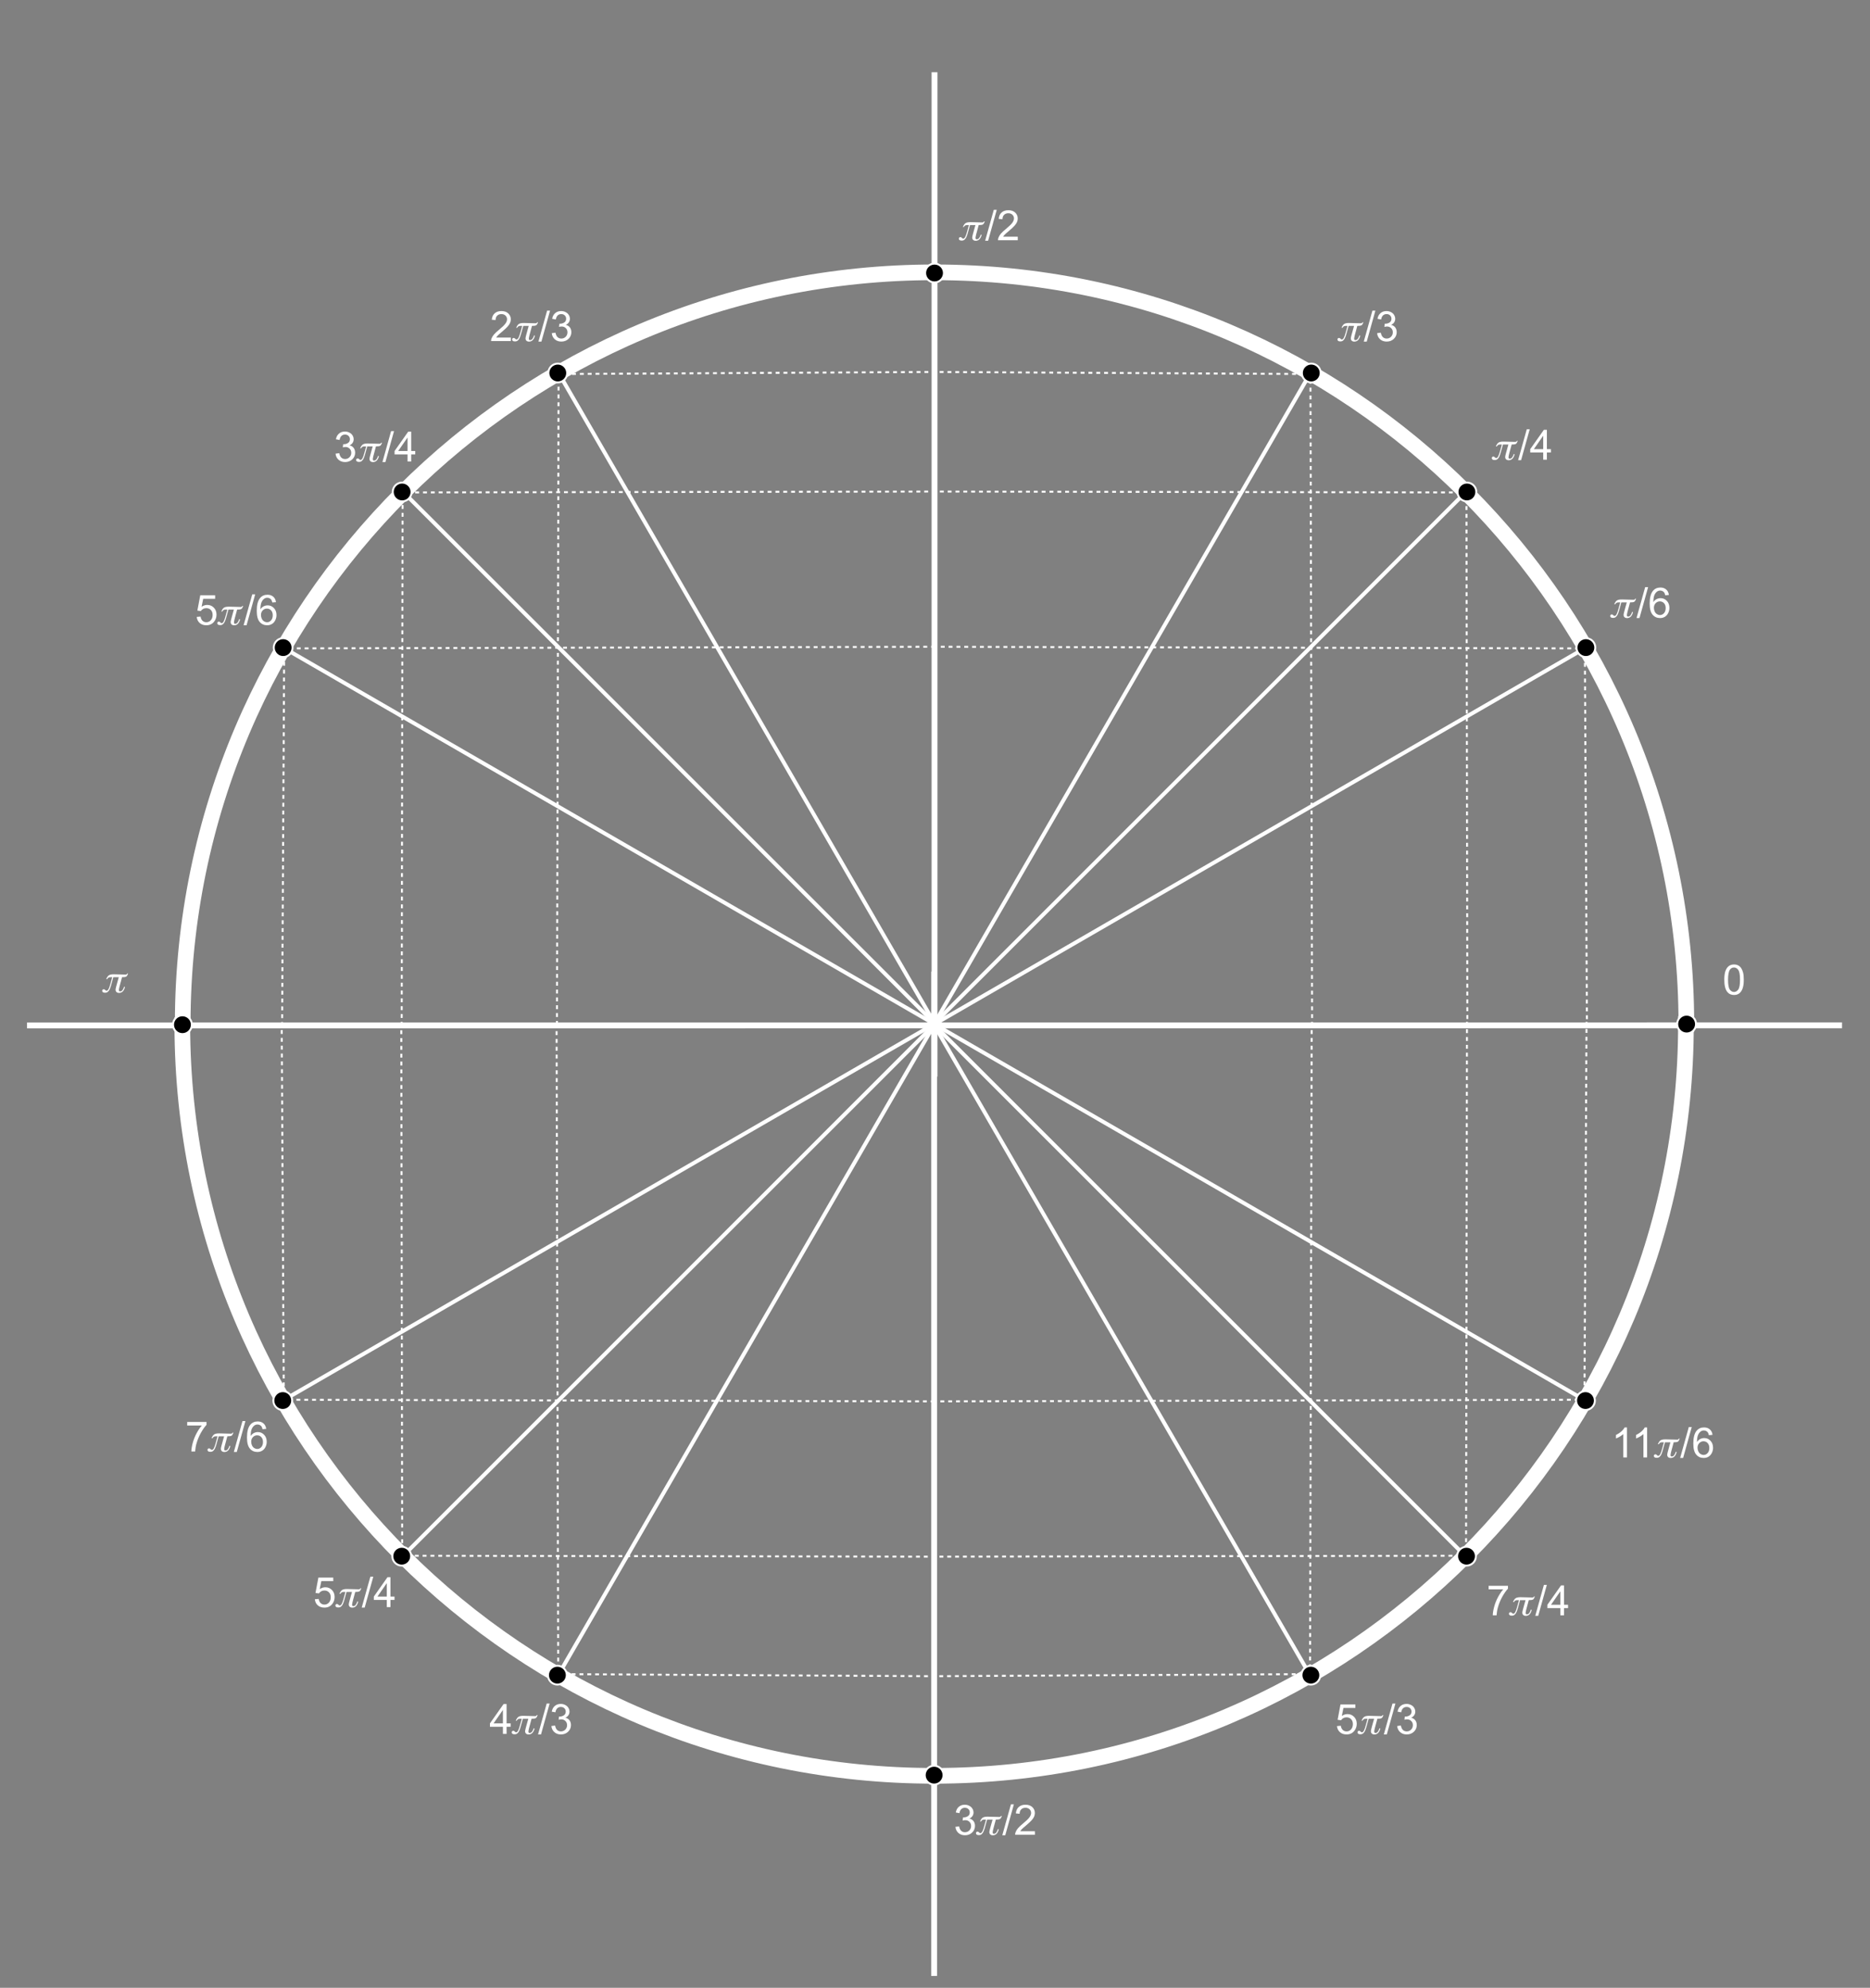 <svg version="1.1" viewBox="0.0 0.0 955.129 1015.386" fill="none" stroke="none" stroke-linecap="square" stroke-miterlimit="10" xmlns:xlink="http://www.w3.org/1999/xlink" xmlns="http://www.w3.org/2000/svg"><rect x="0.0" y="0.0" width="955.129" height="1015.386" fill="#808080" stroke="none"/><clipPath id="p.0"><path d="m0 0l955.129 0l0 1015.386l-955.129 0l0 -1015.386z" clip-rule="nonzero"/></clipPath><g clip-path="url(#p.0)"><path fill="#000000" fill-opacity="0.0" d="m0 0l955.129 0l0 1015.386l-955.129 0z" fill-rule="evenodd"/><path fill="#000000" fill-opacity="0.0" d="m477.117 523.113l332.158 192.0" fill-rule="evenodd"/><path stroke="#ffffff" stroke-width="2.0" stroke-linejoin="round" stroke-linecap="butt" d="m477.117 523.113l332.158 192.0" fill-rule="evenodd"/><path fill="#000000" fill-opacity="0.0" d="m93.117 523.627l0 0c0.284 211.977 172.28 383.628 384.257 383.486c211.977 -0.142 383.743 -172.023 383.743 -384l-384 0z" fill-rule="evenodd"/><path fill="#000000" fill-opacity="0.0" d="m93.117 523.627l0 0c0.284 211.977 172.28 383.628 384.257 383.486c211.977 -0.142 383.743 -172.023 383.743 -384" fill-rule="evenodd"/><path stroke="#ffffff" stroke-width="8.0" stroke-linejoin="round" stroke-linecap="butt" d="m93.117 523.627l0 0c0.284 211.977 172.28 383.628 384.257 383.486c211.977 -0.142 383.743 -172.023 383.743 -384" fill-rule="evenodd"/><path fill="#000000" fill-opacity="0.0" d="m93.322 522.599l0 0c0.284 -211.977 172.28 -383.628 384.257 -383.486c211.977 0.142 383.743 172.023 383.743 384l-384.0 0z" fill-rule="evenodd"/><path fill="#000000" fill-opacity="0.0" d="m93.322 522.599l0 0c0.284 -211.977 172.28 -383.628 384.257 -383.486c211.977 0.142 383.743 172.023 383.743 384" fill-rule="evenodd"/><path stroke="#ffffff" stroke-width="8.0" stroke-linejoin="round" stroke-linecap="butt" d="m93.322 522.599l0 0c0.284 -211.977 172.28 -383.628 384.257 -383.486c211.977 0.142 383.743 172.023 383.743 384" fill-rule="evenodd"/><path fill="#000000" fill-opacity="0.0" d="m477.322 38.399l0 510.016" fill-rule="evenodd"/><path stroke="#ffffff" stroke-width="3.0" stroke-linejoin="round" stroke-linecap="butt" d="m477.322 38.399l0 510.016" fill-rule="evenodd"/><path fill="#000000" fill-opacity="0.0" d="m939.337 523.745l-924.032 0.063" fill-rule="evenodd"/><path stroke="#ffffff" stroke-width="3.0" stroke-linejoin="round" stroke-linecap="butt" d="m939.337 523.745l-924.032 0.063" fill-rule="evenodd"/><path fill="#000000" fill-opacity="0.0" d="m477.322 523.113l332.157 -192.0" fill-rule="evenodd"/><path stroke="#ffffff" stroke-width="2.0" stroke-linejoin="round" stroke-linecap="butt" d="m477.322 523.113l332.157 -192.0" fill-rule="evenodd"/><path fill="#000000" fill-opacity="0.0" d="m145.164 331.113l332.157 192.0" fill-rule="evenodd"/><path stroke="#ffffff" stroke-width="2.0" stroke-linejoin="round" stroke-linecap="butt" d="m145.164 331.113l332.157 192.0" fill-rule="evenodd"/><path fill="#000000" fill-opacity="0.0" d="m285.322 190.535l192.0 332.158" fill-rule="evenodd"/><path stroke="#ffffff" stroke-width="2.0" stroke-linejoin="round" stroke-linecap="butt" d="m285.322 190.535l192.0 332.158" fill-rule="evenodd"/><path fill="#000000" fill-opacity="0.0" d="m477.322 522.693l192.0 -332.158" fill-rule="evenodd"/><path stroke="#ffffff" stroke-width="2.0" stroke-linejoin="round" stroke-linecap="butt" d="m477.322 522.693l192.0 -332.158" fill-rule="evenodd"/><path fill="#000000" fill-opacity="0.0" d="m477.322 522.693l271.685 -271.685" fill-rule="evenodd"/><path stroke="#ffffff" stroke-width="2.0" stroke-linejoin="round" stroke-linecap="butt" d="m477.322 522.693l271.685 -271.685" fill-rule="evenodd"/><path fill="#000000" fill-opacity="0.0" d="m477.322 522.693l-271.685 -271.685" fill-rule="evenodd"/><path stroke="#ffffff" stroke-width="2.0" stroke-linejoin="round" stroke-linecap="butt" d="m477.322 522.693l-271.685 -271.685" fill-rule="evenodd"/><path fill="#000000" fill-opacity="0.0" d="m669.322 190.535l0.85 333.228" fill-rule="evenodd"/><path stroke="#ffffff" stroke-width="1.0" stroke-linejoin="round" stroke-linecap="butt" stroke-dasharray="1.0,3.0" d="m669.322 190.535l0.85 333.228" fill-rule="evenodd"/><path fill="#000000" fill-opacity="0.0" d="m749.007 251.008l0.472 272.756" fill-rule="evenodd"/><path stroke="#ffffff" stroke-width="1.0" stroke-linejoin="round" stroke-linecap="butt" stroke-dasharray="1.0,3.0" d="m749.007 251.008l0.472 272.756" fill-rule="evenodd"/><path fill="#000000" fill-opacity="0.0" d="m809.479 331.113l1.071 192.63" fill-rule="evenodd"/><path stroke="#ffffff" stroke-width="1.0" stroke-linejoin="round" stroke-linecap="butt" stroke-dasharray="1.0,3.0" d="m809.479 331.113l1.071 192.63" fill-rule="evenodd"/><path fill="#000000" fill-opacity="0.0" d="m285.322 190.0l-0.85 333.228" fill-rule="evenodd"/><path stroke="#ffffff" stroke-width="1.0" stroke-linejoin="round" stroke-linecap="butt" stroke-dasharray="1.0,3.0" d="m285.322 190.0l-0.85 333.228" fill-rule="evenodd"/><path fill="#000000" fill-opacity="0.0" d="m205.636 250.472l-0.472 272.756" fill-rule="evenodd"/><path stroke="#ffffff" stroke-width="1.0" stroke-linejoin="round" stroke-linecap="butt" stroke-dasharray="1.0,3.0" d="m205.636 250.472l-0.472 272.756" fill-rule="evenodd"/><path fill="#000000" fill-opacity="0.0" d="m145.164 330.577l-1.071 192.63" fill-rule="evenodd"/><path stroke="#ffffff" stroke-width="1.0" stroke-linejoin="round" stroke-linecap="butt" stroke-dasharray="1.0,3.0" d="m145.164 330.577l-1.071 192.63" fill-rule="evenodd"/><path fill="#000000" fill-opacity="0.0" d="m810.014 331.228l-333.228 -0.85" fill-rule="evenodd"/><path stroke="#ffffff" stroke-width="1.0" stroke-linejoin="round" stroke-linecap="butt" stroke-dasharray="1.0,3.0" d="m810.014 331.228l-333.228 -0.85" fill-rule="evenodd"/><path fill="#000000" fill-opacity="0.0" d="m749.542 251.543l-272.756 -0.472" fill-rule="evenodd"/><path stroke="#ffffff" stroke-width="1.0" stroke-linejoin="round" stroke-linecap="butt" stroke-dasharray="1.0,3.0" d="m749.542 251.543l-272.756 -0.472" fill-rule="evenodd"/><path fill="#000000" fill-opacity="0.0" d="m669.437 191.071l-192.63 -1.071" fill-rule="evenodd"/><path stroke="#ffffff" stroke-width="1.0" stroke-linejoin="round" stroke-linecap="butt" stroke-dasharray="1.0,3.0" d="m669.437 191.071l-192.63 -1.071" fill-rule="evenodd"/><path fill="#000000" fill-opacity="0.0" d="m144.093 331.228l333.228 -0.85" fill-rule="evenodd"/><path stroke="#ffffff" stroke-width="1.0" stroke-linejoin="round" stroke-linecap="butt" stroke-dasharray="1.0,3.0" d="m144.093 331.228l333.228 -0.85" fill-rule="evenodd"/><path fill="#000000" fill-opacity="0.0" d="m204.566 251.543l272.756 -0.472" fill-rule="evenodd"/><path stroke="#ffffff" stroke-width="1.0" stroke-linejoin="round" stroke-linecap="butt" stroke-dasharray="1.0,3.0" d="m204.566 251.543l272.756 -0.472" fill-rule="evenodd"/><path fill="#000000" fill-opacity="0.0" d="m284.671 191.071l192.63 -1.071" fill-rule="evenodd"/><path stroke="#ffffff" stroke-width="1.0" stroke-linejoin="round" stroke-linecap="butt" stroke-dasharray="1.0,3.0" d="m284.671 191.071l192.63 -1.071" fill-rule="evenodd"/><path fill="#000000" d="m805.211 330.803l0 0c0 -2.653 2.15 -4.803 4.803 -4.803l0 0c1.274 0 2.496 0.506 3.396 1.407c0.901 0.901 1.407 2.122 1.407 3.396l0 0c0 2.653 -2.15 4.803 -4.803 4.803l0 0c-2.653 0 -4.803 -2.15 -4.803 -4.803z" fill-rule="evenodd"/><path stroke="#ffffff" stroke-width="1.0" stroke-linejoin="round" stroke-linecap="butt" d="m805.211 330.803l0 0c0 -2.653 2.15 -4.803 4.803 -4.803l0 0c1.274 0 2.496 0.506 3.396 1.407c0.901 0.901 1.407 2.122 1.407 3.396l0 0c0 2.653 -2.15 4.803 -4.803 4.803l0 0c-2.653 0 -4.803 -2.15 -4.803 -4.803z" fill-rule="evenodd"/><path fill="#000000" d="m744.44 251.307l0 0c0 -2.653 2.15 -4.803 4.803 -4.803l0 0c1.274 0 2.496 0.506 3.396 1.407c0.901 0.901 1.407 2.122 1.407 3.396l0 0c0 2.653 -2.15 4.803 -4.803 4.803l0 0c-2.653 0 -4.803 -2.15 -4.803 -4.803z" fill-rule="evenodd"/><path stroke="#ffffff" stroke-width="1.0" stroke-linejoin="round" stroke-linecap="butt" d="m744.44 251.307l0 0c0 -2.653 2.15 -4.803 4.803 -4.803l0 0c1.274 0 2.496 0.506 3.396 1.407c0.901 0.901 1.407 2.122 1.407 3.396l0 0c0 2.653 -2.15 4.803 -4.803 4.803l0 0c-2.653 0 -4.803 -2.15 -4.803 -4.803z" fill-rule="evenodd"/><path fill="#000000" d="m664.944 190.535l0 0c0 -2.653 2.15 -4.803 4.803 -4.803l0 0c1.274 0 2.496 0.506 3.396 1.407c0.901 0.901 1.407 2.122 1.407 3.396l0 0c0 2.653 -2.15 4.803 -4.803 4.803l0 0c-2.653 0 -4.803 -2.15 -4.803 -4.803z" fill-rule="evenodd"/><path stroke="#ffffff" stroke-width="1.0" stroke-linejoin="round" stroke-linecap="butt" d="m664.944 190.535l0 0c0 -2.653 2.15 -4.803 4.803 -4.803l0 0c1.274 0 2.496 0.506 3.396 1.407c0.901 0.901 1.407 2.122 1.407 3.396l0 0c0 2.653 -2.15 4.803 -4.803 4.803l0 0c-2.653 0 -4.803 -2.15 -4.803 -4.803z" fill-rule="evenodd"/><path fill="#000000" d="m472.518 139.459l0 0c0 -2.653 2.15 -4.803 4.803 -4.803l0 0c1.274 0 2.496 0.506 3.396 1.407c0.901 0.901 1.407 2.122 1.407 3.396l0 0c0 2.653 -2.15 4.803 -4.803 4.803l0 0c-2.653 0 -4.803 -2.15 -4.803 -4.803z" fill-rule="evenodd"/><path stroke="#ffffff" stroke-width="1.0" stroke-linejoin="round" stroke-linecap="butt" d="m472.518 139.459l0 0c0 -2.653 2.15 -4.803 4.803 -4.803l0 0c1.274 0 2.496 0.506 3.396 1.407c0.901 0.901 1.407 2.122 1.407 3.396l0 0c0 2.653 -2.15 4.803 -4.803 4.803l0 0c-2.653 0 -4.803 -2.15 -4.803 -4.803z" fill-rule="evenodd"/><path fill="#000000" d="m280.093 190.535l0 0c0 -2.653 2.15 -4.803 4.803 -4.803l0 0c1.274 0 2.496 0.506 3.396 1.407c0.901 0.901 1.407 2.122 1.407 3.396l0 0c0 2.653 -2.15 4.803 -4.803 4.803l0 0c-2.653 0 -4.803 -2.15 -4.803 -4.803z" fill-rule="evenodd"/><path stroke="#ffffff" stroke-width="1.0" stroke-linejoin="round" stroke-linecap="butt" d="m280.093 190.535l0 0c0 -2.653 2.15 -4.803 4.803 -4.803l0 0c1.274 0 2.496 0.506 3.396 1.407c0.901 0.901 1.407 2.122 1.407 3.396l0 0c0 2.653 -2.15 4.803 -4.803 4.803l0 0c-2.653 0 -4.803 -2.15 -4.803 -4.803z" fill-rule="evenodd"/><path fill="#000000" d="m200.597 251.307l0 0c0 -2.653 2.15 -4.803 4.803 -4.803l0 0c1.274 0 2.496 0.506 3.396 1.407c0.901 0.901 1.407 2.122 1.407 3.396l0 0c0 2.653 -2.15 4.803 -4.803 4.803l0 0c-2.653 0 -4.803 -2.15 -4.803 -4.803z" fill-rule="evenodd"/><path stroke="#ffffff" stroke-width="1.0" stroke-linejoin="round" stroke-linecap="butt" d="m200.597 251.307l0 0c0 -2.653 2.15 -4.803 4.803 -4.803l0 0c1.274 0 2.496 0.506 3.396 1.407c0.901 0.901 1.407 2.122 1.407 3.396l0 0c0 2.653 -2.15 4.803 -4.803 4.803l0 0c-2.653 0 -4.803 -2.15 -4.803 -4.803z" fill-rule="evenodd"/><path fill="#000000" d="m139.825 330.803l0 0c0 -2.653 2.15 -4.803 4.803 -4.803l0 0c1.274 0 2.496 0.506 3.396 1.407c0.901 0.901 1.407 2.122 1.407 3.396l0 0c0 2.653 -2.15 4.803 -4.803 4.803l0 0c-2.653 0 -4.803 -2.15 -4.803 -4.803z" fill-rule="evenodd"/><path stroke="#ffffff" stroke-width="1.0" stroke-linejoin="round" stroke-linecap="butt" d="m139.825 330.803l0 0c0 -2.653 2.15 -4.803 4.803 -4.803l0 0c1.274 0 2.496 0.506 3.396 1.407c0.901 0.901 1.407 2.122 1.407 3.396l0 0c0 2.653 -2.15 4.803 -4.803 4.803l0 0c-2.653 0 -4.803 -2.15 -4.803 -4.803z" fill-rule="evenodd"/><path fill="#000000" d="m856.658 523.113l0 0c0 -2.653 2.15 -4.803 4.803 -4.803l0 0c1.274 0 2.496 0.506 3.396 1.407c0.901 0.901 1.407 2.122 1.407 3.396l0 0c0 2.653 -2.15 4.803 -4.803 4.803l0 0c-2.653 0 -4.803 -2.15 -4.803 -4.803z" fill-rule="evenodd"/><path stroke="#ffffff" stroke-width="1.0" stroke-linejoin="round" stroke-linecap="butt" d="m856.658 523.113l0 0c0 -2.653 2.15 -4.803 4.803 -4.803l0 0c1.274 0 2.496 0.506 3.396 1.407c0.901 0.901 1.407 2.122 1.407 3.396l0 0c0 2.653 -2.15 4.803 -4.803 4.803l0 0c-2.653 0 -4.803 -2.15 -4.803 -4.803z" fill-rule="evenodd"/><path fill="#000000" d="m88.379 523.428l0 0c0 -2.653 2.15 -4.803 4.803 -4.803l0 0c1.274 0 2.496 0.506 3.396 1.407c0.901 0.901 1.407 2.122 1.407 3.396l0 0c0 2.653 -2.15 4.803 -4.803 4.803l0 0c-2.653 0 -4.803 -2.15 -4.803 -4.803z" fill-rule="evenodd"/><path stroke="#ffffff" stroke-width="1.0" stroke-linejoin="round" stroke-linecap="butt" d="m88.379 523.428l0 0c0 -2.653 2.15 -4.803 4.803 -4.803l0 0c1.274 0 2.496 0.506 3.396 1.407c0.901 0.901 1.407 2.122 1.407 3.396l0 0c0 2.653 -2.15 4.803 -4.803 4.803l0 0c-2.653 0 -4.803 -2.15 -4.803 -4.803z" fill-rule="evenodd"/><path fill="#000000" fill-opacity="0.0" d="m477.117 1007.827l0 -510.016" fill-rule="evenodd"/><path stroke="#ffffff" stroke-width="3.0" stroke-linejoin="round" stroke-linecap="butt" d="m477.117 1007.827l0 -510.016" fill-rule="evenodd"/><path fill="#000000" fill-opacity="0.0" d="m144.959 715.113l332.157 -192.0" fill-rule="evenodd"/><path stroke="#ffffff" stroke-width="2.0" stroke-linejoin="round" stroke-linecap="butt" d="m144.959 715.113l332.157 -192.0" fill-rule="evenodd"/><path fill="#000000" fill-opacity="0.0" d="m285.117 855.69l192.0 -332.157" fill-rule="evenodd"/><path stroke="#ffffff" stroke-width="2.0" stroke-linejoin="round" stroke-linecap="butt" d="m285.117 855.69l192.0 -332.157" fill-rule="evenodd"/><path fill="#000000" fill-opacity="0.0" d="m477.117 523.533l192 332.157" fill-rule="evenodd"/><path stroke="#ffffff" stroke-width="2.0" stroke-linejoin="round" stroke-linecap="butt" d="m477.117 523.533l192 332.157" fill-rule="evenodd"/><path fill="#000000" fill-opacity="0.0" d="m477.117 523.533l271.685 271.685" fill-rule="evenodd"/><path stroke="#ffffff" stroke-width="2.0" stroke-linejoin="round" stroke-linecap="butt" d="m477.117 523.533l271.685 271.685" fill-rule="evenodd"/><path fill="#000000" fill-opacity="0.0" d="m477.117 523.533l-271.685 271.685" fill-rule="evenodd"/><path stroke="#ffffff" stroke-width="2.0" stroke-linejoin="round" stroke-linecap="butt" d="m477.117 523.533l-271.685 271.685" fill-rule="evenodd"/><path fill="#000000" fill-opacity="0.0" d="m669.117 855.69l0.85 -333.228" fill-rule="evenodd"/><path stroke="#ffffff" stroke-width="1.0" stroke-linejoin="round" stroke-linecap="butt" stroke-dasharray="1.0,3.0" d="m669.117 855.69l0.85 -333.228" fill-rule="evenodd"/><path fill="#000000" fill-opacity="0.0" d="m748.802 795.218l0.472 -272.756" fill-rule="evenodd"/><path stroke="#ffffff" stroke-width="1.0" stroke-linejoin="round" stroke-linecap="butt" stroke-dasharray="1.0,3.0" d="m748.802 795.218l0.472 -272.756" fill-rule="evenodd"/><path fill="#000000" fill-opacity="0.0" d="m809.274 715.113l1.071 -192.63" fill-rule="evenodd"/><path stroke="#ffffff" stroke-width="1.0" stroke-linejoin="round" stroke-linecap="butt" stroke-dasharray="1.0,3.0" d="m809.274 715.113l1.071 -192.63" fill-rule="evenodd"/><path fill="#000000" fill-opacity="0.0" d="m285.117 856.226l-0.85 -333.228" fill-rule="evenodd"/><path stroke="#ffffff" stroke-width="1.0" stroke-linejoin="round" stroke-linecap="butt" stroke-dasharray="1.0,3.0" d="m285.117 856.226l-0.85 -333.228" fill-rule="evenodd"/><path fill="#000000" fill-opacity="0.0" d="m205.432 795.753l-0.472 -272.756" fill-rule="evenodd"/><path stroke="#ffffff" stroke-width="1.0" stroke-linejoin="round" stroke-linecap="butt" stroke-dasharray="1.0,3.0" d="m205.432 795.753l-0.472 -272.756" fill-rule="evenodd"/><path fill="#000000" fill-opacity="0.0" d="m144.959 715.648l-1.071 -192.63" fill-rule="evenodd"/><path stroke="#ffffff" stroke-width="1.0" stroke-linejoin="round" stroke-linecap="butt" stroke-dasharray="1.0,3.0" d="m144.959 715.648l-1.071 -192.63" fill-rule="evenodd"/><path fill="#000000" fill-opacity="0.0" d="m809.81 714.997l-333.228 0.85" fill-rule="evenodd"/><path stroke="#ffffff" stroke-width="1.0" stroke-linejoin="round" stroke-linecap="butt" stroke-dasharray="1.0,3.0" d="m809.81 714.997l-333.228 0.85" fill-rule="evenodd"/><path fill="#000000" fill-opacity="0.0" d="m749.337 794.682l-272.756 0.472" fill-rule="evenodd"/><path stroke="#ffffff" stroke-width="1.0" stroke-linejoin="round" stroke-linecap="butt" stroke-dasharray="1.0,3.0" d="m749.337 794.682l-272.756 0.472" fill-rule="evenodd"/><path fill="#000000" fill-opacity="0.0" d="m669.232 855.155l-192.63 1.071" fill-rule="evenodd"/><path stroke="#ffffff" stroke-width="1.0" stroke-linejoin="round" stroke-linecap="butt" stroke-dasharray="1.0,3.0" d="m669.232 855.155l-192.63 1.071" fill-rule="evenodd"/><path fill="#000000" fill-opacity="0.0" d="m143.888 714.997l333.228 0.85" fill-rule="evenodd"/><path stroke="#ffffff" stroke-width="1.0" stroke-linejoin="round" stroke-linecap="butt" stroke-dasharray="1.0,3.0" d="m143.888 714.997l333.228 0.85" fill-rule="evenodd"/><path fill="#000000" fill-opacity="0.0" d="m204.361 794.682l272.756 0.472" fill-rule="evenodd"/><path stroke="#ffffff" stroke-width="1.0" stroke-linejoin="round" stroke-linecap="butt" stroke-dasharray="1.0,3.0" d="m204.361 794.682l272.756 0.472" fill-rule="evenodd"/><path fill="#000000" fill-opacity="0.0" d="m284.466 855.155l192.63 1.071" fill-rule="evenodd"/><path stroke="#ffffff" stroke-width="1.0" stroke-linejoin="round" stroke-linecap="butt" stroke-dasharray="1.0,3.0" d="m284.466 855.155l192.63 1.071" fill-rule="evenodd"/><path fill="#000000" d="m805.007 715.423l0 0c0 2.653 2.15 4.803 4.803 4.803l0 0c1.274 0 2.496 -0.506 3.396 -1.407c0.901 -0.901 1.407 -2.122 1.407 -3.396l0 0c0 -2.653 -2.15 -4.803 -4.803 -4.803l0 0c-2.653 0 -4.803 2.15 -4.803 4.803z" fill-rule="evenodd"/><path stroke="#ffffff" stroke-width="1.0" stroke-linejoin="round" stroke-linecap="butt" d="m805.007 715.423l0 0c0 2.653 2.15 4.803 4.803 4.803l0 0c1.274 0 2.496 -0.506 3.396 -1.407c0.901 -0.901 1.407 -2.122 1.407 -3.396l0 0c0 -2.653 -2.15 -4.803 -4.803 -4.803l0 0c-2.653 0 -4.803 2.15 -4.803 4.803z" fill-rule="evenodd"/><path fill="#000000" d="m744.235 794.919l0 0c0 2.653 2.15 4.803 4.803 4.803l0 0c1.274 0 2.496 -0.506 3.396 -1.407c0.901 -0.901 1.407 -2.122 1.407 -3.396l0 0c0 -2.653 -2.15 -4.803 -4.803 -4.803l0 0c-2.653 0 -4.803 2.15 -4.803 4.803z" fill-rule="evenodd"/><path stroke="#ffffff" stroke-width="1.0" stroke-linejoin="round" stroke-linecap="butt" d="m744.235 794.919l0 0c0 2.653 2.15 4.803 4.803 4.803l0 0c1.274 0 2.496 -0.506 3.396 -1.407c0.901 -0.901 1.407 -2.122 1.407 -3.396l0 0c0 -2.653 -2.15 -4.803 -4.803 -4.803l0 0c-2.653 0 -4.803 2.15 -4.803 4.803z" fill-rule="evenodd"/><path fill="#000000" d="m664.739 855.69l0 0c0 2.653 2.15 4.803 4.803 4.803l0 0c1.274 0 2.496 -0.506 3.396 -1.407c0.901 -0.901 1.407 -2.122 1.407 -3.396l0 0c0 -2.653 -2.15 -4.803 -4.803 -4.803l0 0c-2.653 0 -4.803 2.15 -4.803 4.803z" fill-rule="evenodd"/><path stroke="#ffffff" stroke-width="1.0" stroke-linejoin="round" stroke-linecap="butt" d="m664.739 855.69l0 0c0 2.653 2.15 4.803 4.803 4.803l0 0c1.274 0 2.496 -0.506 3.396 -1.407c0.901 -0.901 1.407 -2.122 1.407 -3.396l0 0c0 -2.653 -2.15 -4.803 -4.803 -4.803l0 0c-2.653 0 -4.803 2.15 -4.803 4.803z" fill-rule="evenodd"/><path fill="#000000" d="m472.314 906.766l0 0c0 2.653 2.15 4.803 4.803 4.803l0 0c1.274 0 2.496 -0.506 3.396 -1.407c0.901 -0.901 1.407 -2.122 1.407 -3.396l0 0c0 -2.653 -2.15 -4.803 -4.803 -4.803l0 0c-2.653 0 -4.803 2.15 -4.803 4.803z" fill-rule="evenodd"/><path stroke="#ffffff" stroke-width="1.0" stroke-linejoin="round" stroke-linecap="butt" d="m472.314 906.766l0 0c0 2.653 2.15 4.803 4.803 4.803l0 0c1.274 0 2.496 -0.506 3.396 -1.407c0.901 -0.901 1.407 -2.122 1.407 -3.396l0 0c0 -2.653 -2.15 -4.803 -4.803 -4.803l0 0c-2.653 0 -4.803 2.15 -4.803 4.803z" fill-rule="evenodd"/><path fill="#000000" d="m279.888 855.69l0 0c0 2.653 2.15 4.803 4.803 4.803l0 0c1.274 0 2.496 -0.506 3.396 -1.407c0.901 -0.901 1.407 -2.122 1.407 -3.396l0 0c0 -2.653 -2.15 -4.803 -4.803 -4.803l0 0c-2.653 0 -4.803 2.15 -4.803 4.803z" fill-rule="evenodd"/><path stroke="#ffffff" stroke-width="1.0" stroke-linejoin="round" stroke-linecap="butt" d="m279.888 855.69l0 0c0 2.653 2.15 4.803 4.803 4.803l0 0c1.274 0 2.496 -0.506 3.396 -1.407c0.901 -0.901 1.407 -2.122 1.407 -3.396l0 0c0 -2.653 -2.15 -4.803 -4.803 -4.803l0 0c-2.653 0 -4.803 2.15 -4.803 4.803z" fill-rule="evenodd"/><path fill="#000000" d="m200.392 794.919l0 0c0 2.653 2.15 4.803 4.803 4.803l0 0c1.274 0 2.496 -0.506 3.396 -1.407c0.901 -0.901 1.407 -2.122 1.407 -3.396l0 0c0 -2.653 -2.15 -4.803 -4.803 -4.803l0 0c-2.653 0 -4.803 2.15 -4.803 4.803z" fill-rule="evenodd"/><path stroke="#ffffff" stroke-width="1.0" stroke-linejoin="round" stroke-linecap="butt" d="m200.392 794.919l0 0c0 2.653 2.15 4.803 4.803 4.803l0 0c1.274 0 2.496 -0.506 3.396 -1.407c0.901 -0.901 1.407 -2.122 1.407 -3.396l0 0c0 -2.653 -2.15 -4.803 -4.803 -4.803l0 0c-2.653 0 -4.803 2.15 -4.803 4.803z" fill-rule="evenodd"/><path fill="#000000" d="m139.621 715.423l0 0c0 2.653 2.15 4.803 4.803 4.803l0 0c1.274 0 2.496 -0.506 3.396 -1.407c0.901 -0.901 1.407 -2.122 1.407 -3.396l0 0c0 -2.653 -2.15 -4.803 -4.803 -4.803l0 0c-2.653 0 -4.803 2.15 -4.803 4.803z" fill-rule="evenodd"/><path stroke="#ffffff" stroke-width="1.0" stroke-linejoin="round" stroke-linecap="butt" d="m139.621 715.423l0 0c0 2.653 2.15 4.803 4.803 4.803l0 0c1.274 0 2.496 -0.506 3.396 -1.407c0.901 -0.901 1.407 -2.122 1.407 -3.396l0 0c0 -2.653 -2.15 -4.803 -4.803 -4.803l0 0c-2.653 0 -4.803 2.15 -4.803 4.803z" fill-rule="evenodd"/><path fill="#000000" fill-opacity="0.0" d="m862.172 478.504l47.15 0l0 45.26l-47.15 0z" fill-rule="evenodd"/><path fill="#ffffff" d="m880.707 500.453q0 -2.703 0.547 -4.344q0.562 -1.656 1.656 -2.547q1.109 -0.906 2.766 -0.906q1.234 0 2.156 0.5q0.938 0.484 1.531 1.422q0.609 0.938 0.953 2.281q0.344 1.328 0.344 3.594q0 2.688 -0.562 4.344q-0.547 1.641 -1.641 2.547q-1.094 0.906 -2.781 0.906q-2.203 0 -3.469 -1.594q-1.5 -1.906 -1.5 -6.203zm1.922 0q0 3.766 0.875 5.016q0.891 1.234 2.172 1.234q1.297 0 2.172 -1.25q0.891 -1.25 0.891 -5.0q0 -3.766 -0.891 -5.0q-0.875 -1.25 -2.188 -1.25q-1.297 0 -2.062 1.094q-0.969 1.406 -0.969 5.156z" fill-rule="nonzero"/><path fill="#000000" fill-opacity="0.0" d="m809.479 285.969l57.606 0l0 45.26l-57.606 0z" fill-rule="evenodd"/><path fill="#ffffff" d="m828.124 307.714l-1.203 4.328q-0.172 0.547 -0.25 0.781q-0.078 0.234 -0.281 0.766q-0.203 0.531 -0.406 0.812q-0.203 0.281 -0.5 0.609q-0.297 0.328 -0.688 0.469q-0.391 0.156 -0.859 0.156q-1.5 0 -1.5 -1.0q0 -0.312 0.219 -0.547q0.203 -0.234 0.609 -0.234q0.359 0 0.75 0.406q0.109 0.078 0.188 0.172q0.094 0.078 0.203 0.141q0.125 0.062 0.25 0.062q0.578 0 1.047 -0.891q0.469 -0.906 0.953 -2.719l0.906 -3.312l-1.031 0q-1.062 0 -1.531 0.969l-0.5 0q0.625 -1.516 1.406 -1.984q0.781 -0.484 2.453 -0.484q1.016 0 3.0 0.078q2.0 0.078 3.0 0.078q0.688 0 0.891 -0.547l0.391 0q-0.391 1.281 -0.969 1.594q-0.562 0.297 -2.109 0.297q-0.078 0.375 -0.516 1.922q-0.438 1.531 -0.766 2.844q-0.328 1.312 -0.328 1.781q0 0.703 0.609 0.703q0.812 0 1.328 -0.781q0.531 -0.781 0.75 -1.641l0.438 0.172q-0.766 3.016 -3.047 3.016q-0.781 0 -1.281 -0.438q-0.484 -0.438 -0.484 -1.25q0 -0.328 0.297 -1.5q0.297 -1.188 0.797 -2.906q0.5 -1.734 0.547 -1.922l-2.781 0z" fill-rule="nonzero"/><path fill="#ffffff" d="m835.872 315.714l4.422 -15.797l1.5 0l-4.406 15.797l-1.516 0zm16.535 -11.797l-1.859 0.156q-0.25 -1.109 -0.703 -1.609q-0.766 -0.797 -1.875 -0.797q-0.906 0 -1.578 0.5q-0.891 0.641 -1.406 1.875q-0.5 1.234 -0.516 3.531q0.672 -1.031 1.641 -1.531q0.984 -0.5 2.062 -0.5q1.875 0 3.188 1.391q1.312 1.375 1.312 3.562q0 1.438 -0.625 2.672q-0.609 1.234 -1.688 1.891q-1.078 0.656 -2.453 0.656q-2.344 0 -3.828 -1.719q-1.484 -1.734 -1.484 -5.688q0 -4.422 1.641 -6.438q1.422 -1.75 3.844 -1.75q1.797 0 2.953 1.016q1.156 1.0 1.375 2.781zm-7.656 6.578q0 0.969 0.406 1.859q0.422 0.891 1.156 1.359q0.75 0.453 1.562 0.453q1.188 0 2.031 -0.953q0.859 -0.969 0.859 -2.609q0 -1.578 -0.844 -2.484q-0.844 -0.922 -2.125 -0.922q-1.266 0 -2.156 0.922q-0.891 0.906 -0.891 2.375z" fill-rule="nonzero"/><path fill="#000000" fill-opacity="0.0" d="m749.007 205.328l57.606 0l0 45.26l-57.606 0z" fill-rule="evenodd"/><path fill="#ffffff" d="m767.651 227.074l-1.203 4.328q-0.172 0.547 -0.25 0.781q-0.078 0.234 -0.281 0.766q-0.203 0.531 -0.406 0.812q-0.203 0.281 -0.5 0.609q-0.297 0.328 -0.688 0.469q-0.391 0.156 -0.859 0.156q-1.5 0 -1.5 -1.0q0 -0.312 0.219 -0.547q0.203 -0.234 0.609 -0.234q0.359 0 0.75 0.406q0.109 0.078 0.188 0.172q0.094 0.078 0.203 0.141q0.125 0.062 0.25 0.062q0.578 0 1.047 -0.891q0.469 -0.906 0.953 -2.719l0.906 -3.312l-1.031 0q-1.062 0 -1.531 0.969l-0.5 0q0.625 -1.516 1.406 -1.984q0.781 -0.484 2.453 -0.484q1.016 0 3.0 0.078q2.0 0.078 3.0 0.078q0.688 0 0.891 -0.547l0.391 0q-0.391 1.281 -0.969 1.594q-0.562 0.297 -2.109 0.297q-0.078 0.375 -0.516 1.922q-0.438 1.531 -0.766 2.844q-0.328 1.312 -0.328 1.781q0 0.703 0.609 0.703q0.812 0 1.328 -0.781q0.531 -0.781 0.75 -1.641l0.438 0.172q-0.766 3.016 -3.047 3.016q-0.781 0 -1.281 -0.438q-0.484 -0.438 -0.484 -1.25q0 -0.328 0.297 -1.5q0.297 -1.188 0.797 -2.906q0.5 -1.734 0.547 -1.922l-2.781 0z" fill-rule="nonzero"/><path fill="#ffffff" d="m775.4 235.074l4.422 -15.797l1.5 0l-4.406 15.797l-1.516 0zm12.816 -0.266l0 -3.656l-6.625 0l0 -1.719l6.969 -9.891l1.531 0l0 9.891l2.062 0l0 1.719l-2.062 0l0 3.656l-1.875 0zm0 -5.375l0 -6.875l-4.781 6.875l4.781 0z" fill-rule="nonzero"/><path fill="#000000" fill-opacity="0.0" d="m670.172 144.74l57.606 0l0 45.26l-57.606 0z" fill-rule="evenodd"/><path fill="#ffffff" d="m688.816 166.486l-1.203 4.328q-0.172 0.547 -0.25 0.781q-0.078 0.234 -0.281 0.766q-0.203 0.531 -0.406 0.812q-0.203 0.281 -0.5 0.609q-0.297 0.328 -0.688 0.469q-0.391 0.156 -0.859 0.156q-1.5 0 -1.5 -1.0q0 -0.312 0.219 -0.547q0.203 -0.234 0.609 -0.234q0.359 0 0.75 0.406q0.109 0.078 0.188 0.172q0.094 0.078 0.203 0.141q0.125 0.062 0.25 0.062q0.578 0 1.047 -0.891q0.469 -0.906 0.953 -2.719l0.906 -3.312l-1.031 0q-1.062 0 -1.531 0.969l-0.5 0q0.625 -1.516 1.406 -1.984q0.781 -0.484 2.453 -0.484q1.016 0 3.0 0.078q2.0 0.078 3.0 0.078q0.688 0 0.891 -0.547l0.391 0q-0.391 1.281 -0.969 1.594q-0.562 0.297 -2.109 0.297q-0.078 0.375 -0.516 1.922q-0.438 1.531 -0.766 2.844q-0.328 1.312 -0.328 1.781q0 0.703 0.609 0.703q0.812 0 1.328 -0.781q0.531 -0.781 0.75 -1.641l0.438 0.172q-0.766 3.016 -3.047 3.016q-0.781 0 -1.281 -0.438q-0.484 -0.438 -0.484 -1.25q0 -0.328 0.297 -1.5q0.297 -1.188 0.797 -2.906q0.5 -1.734 0.547 -1.922l-2.781 0z" fill-rule="nonzero"/><path fill="#ffffff" d="m696.565 174.486l4.422 -15.797l1.5 0l-4.406 15.797l-1.516 0zm6.816 -4.297l1.875 -0.25q0.328 1.594 1.094 2.297q0.781 0.703 1.906 0.703q1.312 0 2.219 -0.906q0.922 -0.922 0.922 -2.281q0 -1.297 -0.844 -2.125q-0.844 -0.844 -2.141 -0.844q-0.531 0 -1.328 0.203l0.203 -1.641q0.188 0.016 0.312 0.016q1.188 0 2.141 -0.625q0.969 -0.625 0.969 -1.922q0 -1.031 -0.703 -1.703q-0.688 -0.672 -1.797 -0.672q-1.094 0 -1.828 0.688q-0.719 0.688 -0.938 2.062l-1.875 -0.344q0.344 -1.875 1.562 -2.906q1.219 -1.047 3.031 -1.047q1.25 0 2.297 0.547q1.062 0.531 1.609 1.453q0.562 0.922 0.562 1.969q0 0.984 -0.531 1.797q-0.531 0.812 -1.562 1.297q1.344 0.312 2.094 1.297q0.75 0.984 0.75 2.453q0 2.0 -1.453 3.391q-1.453 1.391 -3.688 1.391q-2.016 0 -3.344 -1.188q-1.328 -1.203 -1.516 -3.109z" fill-rule="nonzero"/><path fill="#000000" fill-opacity="0.0" d="m476.786 93.234l57.606 0l0 45.26l-57.606 0z" fill-rule="evenodd"/><path fill="#ffffff" d="m495.431 114.979l-1.203 4.328q-0.172 0.547 -0.25 0.781q-0.078 0.234 -0.281 0.766q-0.203 0.531 -0.406 0.812q-0.203 0.281 -0.5 0.609q-0.297 0.328 -0.688 0.469q-0.391 0.156 -0.859 0.156q-1.5 0 -1.5 -1.0q0 -0.312 0.219 -0.547q0.203 -0.234 0.609 -0.234q0.359 0 0.75 0.406q0.109 0.078 0.188 0.172q0.094 0.078 0.203 0.141q0.125 0.062 0.25 0.062q0.578 0 1.047 -0.891q0.469 -0.906 0.953 -2.719l0.906 -3.312l-1.031 0q-1.062 0 -1.531 0.969l-0.5 0q0.625 -1.516 1.406 -1.984q0.781 -0.484 2.453 -0.484q1.016 0 3.0 0.078q2.0 0.078 3.0 0.078q0.688 0 0.891 -0.547l0.391 0q-0.391 1.281 -0.969 1.594q-0.562 0.297 -2.109 0.297q-0.078 0.375 -0.516 1.922q-0.438 1.531 -0.766 2.844q-0.328 1.312 -0.328 1.781q0 0.703 0.609 0.703q0.812 0 1.328 -0.781q0.531 -0.781 0.75 -1.641l0.438 0.172q-0.766 3.016 -3.047 3.016q-0.781 0 -1.281 -0.438q-0.484 -0.438 -0.484 -1.25q0 -0.328 0.297 -1.5q0.297 -1.188 0.797 -2.906q0.5 -1.734 0.547 -1.922l-2.781 0z" fill-rule="nonzero"/><path fill="#ffffff" d="m503.179 122.979l4.422 -15.797l1.5 0l-4.406 15.797l-1.516 0zm16.66 -2.062l0 1.797l-10.094 0q-0.016 -0.672 0.219 -1.297q0.391 -1.031 1.234 -2.031q0.859 -1.0 2.453 -2.312q2.5 -2.047 3.375 -3.234q0.875 -1.203 0.875 -2.25q0 -1.125 -0.797 -1.891q-0.797 -0.766 -2.078 -0.766q-1.359 0 -2.172 0.812q-0.812 0.812 -0.828 2.25l-1.922 -0.188q0.203 -2.156 1.484 -3.281q1.297 -1.141 3.469 -1.141q2.203 0 3.484 1.219q1.281 1.219 1.281 3.016q0 0.922 -0.375 1.812q-0.375 0.875 -1.25 1.859q-0.859 0.969 -2.891 2.688q-1.688 1.406 -2.172 1.922q-0.469 0.5 -0.781 1.016l7.484 0z" fill-rule="nonzero"/><path fill="#000000" fill-opacity="0.0" d="m238.172 144.74l66.646 0l0 45.26l-66.646 0z" fill-rule="evenodd"/><path fill="#ffffff" d="m260.921 172.423l0 1.797l-10.094 0q-0.016 -0.672 0.219 -1.297q0.391 -1.031 1.234 -2.031q0.859 -1.0 2.453 -2.312q2.5 -2.047 3.375 -3.234q0.875 -1.203 0.875 -2.25q0 -1.125 -0.797 -1.891q-0.797 -0.766 -2.078 -0.766q-1.359 0 -2.172 0.812q-0.812 0.812 -0.828 2.25l-1.922 -0.188q0.203 -2.156 1.484 -3.281q1.297 -1.141 3.469 -1.141q2.203 0 3.484 1.219q1.281 1.219 1.281 3.016q0 0.922 -0.375 1.812q-0.375 0.875 -1.25 1.859q-0.859 0.969 -2.891 2.688q-1.688 1.406 -2.172 1.922q-0.469 0.5 -0.781 1.016l7.484 0z" fill-rule="nonzero"/><path fill="#ffffff" d="m267.267 166.486l-1.203 4.328q-0.172 0.547 -0.25 0.781q-0.078 0.234 -0.281 0.766q-0.203 0.531 -0.406 0.812q-0.203 0.281 -0.5 0.609q-0.297 0.328 -0.688 0.469q-0.391 0.156 -0.859 0.156q-1.5 0 -1.5 -1.0q0 -0.312 0.219 -0.547q0.203 -0.234 0.609 -0.234q0.359 0 0.75 0.406q0.109 0.078 0.188 0.172q0.094 0.078 0.203 0.141q0.125 0.062 0.25 0.062q0.578 0 1.047 -0.891q0.469 -0.906 0.953 -2.719l0.906 -3.312l-1.031 0q-1.062 0 -1.531 0.969l-0.5 0q0.625 -1.516 1.406 -1.984q0.781 -0.484 2.453 -0.484q1.016 0 3.0 0.078q2.0 0.078 3.0 0.078q0.688 0 0.891 -0.547l0.391 0q-0.391 1.281 -0.969 1.594q-0.562 0.297 -2.109 0.297q-0.078 0.375 -0.516 1.922q-0.438 1.531 -0.766 2.844q-0.328 1.312 -0.328 1.781q0 0.703 0.609 0.703q0.812 0 1.328 -0.781q0.531 -0.781 0.75 -1.641l0.438 0.172q-0.766 3.016 -3.047 3.016q-0.781 0 -1.281 -0.438q-0.484 -0.438 -0.484 -1.25q0 -0.328 0.297 -1.5q0.297 -1.188 0.797 -2.906q0.5 -1.734 0.547 -1.922l-2.781 0z" fill-rule="nonzero"/><path fill="#ffffff" d="m275.016 174.486l4.422 -15.797l1.5 0l-4.406 15.797l-1.516 0zm6.816 -4.297l1.875 -0.25q0.328 1.594 1.094 2.297q0.781 0.703 1.906 0.703q1.312 0 2.219 -0.906q0.922 -0.922 0.922 -2.281q0 -1.297 -0.844 -2.125q-0.844 -0.844 -2.141 -0.844q-0.531 0 -1.328 0.203l0.203 -1.641q0.188 0.016 0.312 0.016q1.188 0 2.141 -0.625q0.969 -0.625 0.969 -1.922q0 -1.031 -0.703 -1.703q-0.688 -0.672 -1.797 -0.672q-1.094 0 -1.828 0.688q-0.719 0.688 -0.938 2.062l-1.875 -0.344q0.344 -1.875 1.562 -2.906q1.219 -1.047 3.031 -1.047q1.25 0 2.297 0.547q1.062 0.531 1.609 1.453q0.562 0.922 0.562 1.969q0 0.984 -0.531 1.797q-0.531 0.812 -1.562 1.297q1.344 0.312 2.094 1.297q0.75 0.984 0.75 2.453q0 2.0 -1.453 3.391q-1.453 1.391 -3.688 1.391q-2.016 0 -3.344 -1.188q-1.328 -1.203 -1.516 -3.109z" fill-rule="nonzero"/><path fill="#000000" fill-opacity="0.0" d="m158.487 206.283l66.646 0l0 45.26l-66.646 0z" fill-rule="evenodd"/><path fill="#ffffff" d="m171.392 231.732l1.875 -0.25q0.328 1.594 1.094 2.297q0.781 0.703 1.906 0.703q1.312 0 2.219 -0.906q0.922 -0.922 0.922 -2.281q0 -1.297 -0.844 -2.125q-0.844 -0.844 -2.141 -0.844q-0.531 0 -1.328 0.203l0.203 -1.641q0.188 0.016 0.312 0.016q1.188 0 2.141 -0.625q0.969 -0.625 0.969 -1.922q0 -1.031 -0.703 -1.703q-0.688 -0.672 -1.797 -0.672q-1.094 0 -1.828 0.688q-0.719 0.688 -0.938 2.062l-1.875 -0.344q0.344 -1.875 1.562 -2.906q1.219 -1.047 3.031 -1.047q1.25 0 2.297 0.547q1.062 0.531 1.609 1.453q0.562 0.922 0.562 1.969q0 0.984 -0.531 1.797q-0.531 0.812 -1.562 1.297q1.344 0.312 2.094 1.297q0.75 0.984 0.75 2.453q0 2.0 -1.453 3.391q-1.453 1.391 -3.688 1.391q-2.016 0 -3.344 -1.188q-1.328 -1.203 -1.516 -3.109z" fill-rule="nonzero"/><path fill="#ffffff" d="m187.582 228.029l-1.203 4.328q-0.172 0.547 -0.25 0.781q-0.078 0.234 -0.281 0.766q-0.203 0.531 -0.406 0.812q-0.203 0.281 -0.5 0.609q-0.297 0.328 -0.688 0.469q-0.391 0.156 -0.859 0.156q-1.5 0 -1.5 -1.0q0 -0.312 0.219 -0.547q0.203 -0.234 0.609 -0.234q0.359 0 0.75 0.406q0.109 0.078 0.188 0.172q0.094 0.078 0.203 0.141q0.125 0.062 0.25 0.062q0.578 0 1.047 -0.891q0.469 -0.906 0.953 -2.719l0.906 -3.312l-1.031 0q-1.062 0 -1.531 0.969l-0.5 0q0.625 -1.516 1.406 -1.984q0.781 -0.484 2.453 -0.484q1.016 0 3.0 0.078q2.0 0.078 3.0 0.078q0.688 0 0.891 -0.547l0.391 0q-0.391 1.281 -0.969 1.594q-0.562 0.297 -2.109 0.297q-0.078 0.375 -0.516 1.922q-0.438 1.531 -0.766 2.844q-0.328 1.312 -0.328 1.781q0 0.703 0.609 0.703q0.812 0 1.328 -0.781q0.531 -0.781 0.75 -1.641l0.438 0.172q-0.766 3.016 -3.047 3.016q-0.781 0 -1.281 -0.438q-0.484 -0.438 -0.484 -1.25q0 -0.328 0.297 -1.5q0.297 -1.188 0.797 -2.906q0.5 -1.734 0.547 -1.922l-2.781 0z" fill-rule="nonzero"/><path fill="#ffffff" d="m195.331 236.029l4.422 -15.797l1.5 0l-4.406 15.797l-1.516 0zm12.816 -0.266l0 -3.656l-6.625 0l0 -1.719l6.969 -9.891l1.531 0l0 9.891l2.062 0l0 1.719l-2.062 0l0 3.656l-1.875 0zm0 -5.375l0 -6.875l-4.781 6.875l4.781 0z" fill-rule="nonzero"/><path fill="#000000" fill-opacity="0.0" d="m87.573 289.648l66.646 0l0 45.26l-66.646 0z" fill-rule="evenodd"/><path fill="#ffffff" d="m100.479 315.128l1.969 -0.172q0.219 1.438 1.016 2.172q0.797 0.719 1.922 0.719q1.344 0 2.281 -1.016q0.938 -1.031 0.938 -2.719q0 -1.594 -0.906 -2.516q-0.891 -0.938 -2.344 -0.938q-0.906 0 -1.641 0.422q-0.734 0.406 -1.141 1.062l-1.766 -0.234l1.484 -7.844l7.594 0l0 1.797l-6.094 0l-0.828 4.094q1.375 -0.953 2.891 -0.953q2.0 0 3.359 1.391q1.375 1.375 1.375 3.562q0 2.062 -1.203 3.578q-1.469 1.859 -4.0 1.859q-2.094 0 -3.406 -1.172q-1.312 -1.172 -1.5 -3.094z" fill-rule="nonzero"/><path fill="#ffffff" d="m116.668 311.394l-1.203 4.328q-0.172 0.547 -0.25 0.781q-0.078 0.234 -0.281 0.766q-0.203 0.531 -0.406 0.812q-0.203 0.281 -0.5 0.609q-0.297 0.328 -0.688 0.469q-0.391 0.156 -0.859 0.156q-1.5 0 -1.5 -1.0q0 -0.312 0.219 -0.547q0.203 -0.234 0.609 -0.234q0.359 0 0.75 0.406q0.109 0.078 0.188 0.172q0.094 0.078 0.203 0.141q0.125 0.062 0.25 0.062q0.578 0 1.047 -0.891q0.469 -0.906 0.953 -2.719l0.906 -3.312l-1.031 0q-1.062 0 -1.531 0.969l-0.5 0q0.625 -1.516 1.406 -1.984q0.781 -0.484 2.453 -0.484q1.016 0 3.0 0.078q2.0 0.078 3.0 0.078q0.688 0 0.891 -0.547l0.391 0q-0.391 1.281 -0.969 1.594q-0.562 0.297 -2.109 0.297q-0.078 0.375 -0.516 1.922q-0.438 1.531 -0.766 2.844q-0.328 1.312 -0.328 1.781q0 0.703 0.609 0.703q0.812 0 1.328 -0.781q0.531 -0.781 0.75 -1.641l0.438 0.172q-0.766 3.016 -3.047 3.016q-0.781 0 -1.281 -0.438q-0.484 -0.438 -0.484 -1.25q0 -0.328 0.297 -1.5q0.297 -1.188 0.797 -2.906q0.5 -1.734 0.547 -1.922l-2.781 0z" fill-rule="nonzero"/><path fill="#ffffff" d="m124.417 319.394l4.422 -15.797l1.5 0l-4.406 15.797l-1.516 0zm16.535 -11.797l-1.859 0.156q-0.25 -1.109 -0.703 -1.609q-0.766 -0.797 -1.875 -0.797q-0.906 0 -1.578 0.5q-0.891 0.641 -1.406 1.875q-0.5 1.234 -0.516 3.531q0.672 -1.031 1.641 -1.531q0.984 -0.5 2.062 -0.5q1.875 0 3.188 1.391q1.312 1.375 1.312 3.562q0 1.438 -0.625 2.672q-0.609 1.234 -1.688 1.891q-1.078 0.656 -2.453 0.656q-2.344 0 -3.828 -1.719q-1.484 -1.734 -1.484 -5.688q0 -4.422 1.641 -6.438q1.422 -1.75 3.844 -1.75q1.797 0 2.953 1.016q1.156 1.0 1.375 2.781zm-7.656 6.578q0 0.969 0.406 1.859q0.422 0.891 1.156 1.359q0.75 0.453 1.562 0.453q1.188 0 2.031 -0.953q0.859 -0.969 0.859 -2.609q0 -1.578 -0.844 -2.484q-0.844 -0.922 -2.125 -0.922q-1.266 0 -2.156 0.922q-0.891 0.906 -0.891 2.375z" fill-rule="nonzero"/><path fill="#000000" fill-opacity="0.0" d="m25.825 477.433l66.646 0l0 45.26l-66.646 0z" fill-rule="evenodd"/><path fill="#ffffff" d="m57.883 499.179l-1.203 4.328q-0.172 0.547 -0.25 0.781q-0.078 0.234 -0.281 0.766q-0.203 0.531 -0.406 0.812q-0.203 0.281 -0.5 0.609q-0.297 0.328 -0.688 0.469q-0.391 0.156 -0.859 0.156q-1.5 0 -1.5 -1.0q0 -0.312 0.219 -0.547q0.203 -0.234 0.609 -0.234q0.359 0 0.75 0.406q0.109 0.078 0.188 0.172q0.094 0.078 0.203 0.141q0.125 0.062 0.25 0.062q0.578 0 1.047 -0.891q0.469 -0.906 0.953 -2.719l0.906 -3.312l-1.031 0q-1.062 0 -1.531 0.969l-0.5 0q0.625 -1.516 1.406 -1.984q0.781 -0.484 2.453 -0.484q1.016 0 3.0 0.078q2.0 0.078 3.0 0.078q0.688 0 0.891 -0.547l0.391 0q-0.391 1.281 -0.969 1.594q-0.562 0.297 -2.109 0.297q-0.078 0.375 -0.516 1.922q-0.438 1.531 -0.766 2.844q-0.328 1.312 -0.328 1.781q0 0.703 0.609 0.703q0.812 0 1.328 -0.781q0.531 -0.781 0.75 -1.641l0.438 0.172q-0.766 3.016 -3.047 3.016q-0.781 0 -1.281 -0.438q-0.484 -0.438 -0.484 -1.25q0 -0.328 0.297 -1.5q0.297 -1.188 0.797 -2.906q0.5 -1.734 0.547 -1.922l-2.781 0z" fill-rule="nonzero"/><path fill="#000000" fill-opacity="0.0" d="m889.738 714.997l-80.472 0l0 45.26l80.472 0z" fill-rule="evenodd"/><path fill="#ffffff" d="m831.007 744.477l-1.875 0l0 -11.938q-0.688 0.641 -1.781 1.281q-1.094 0.641 -1.969 0.969l0 -1.812q1.562 -0.734 2.734 -1.781q1.188 -1.062 1.672 -2.047l1.219 0l0 15.328zm10.278 0l-1.875 0l0 -11.938q-0.688 0.641 -1.781 1.281q-1.094 0.641 -1.969 0.969l0 -1.812q1.562 -0.734 2.734 -1.781q1.188 -1.062 1.672 -2.047l1.219 0l0 15.328z" fill-rule="nonzero"/><path fill="#ffffff" d="m850.413 736.743l-1.203 4.328q-0.172 0.547 -0.25 0.781q-0.078 0.234 -0.281 0.766q-0.203 0.531 -0.406 0.812q-0.203 0.281 -0.5 0.609q-0.297 0.328 -0.688 0.469q-0.391 0.156 -0.859 0.156q-1.5 0 -1.5 -1.0q0 -0.312 0.219 -0.547q0.203 -0.234 0.609 -0.234q0.359 0 0.75 0.406q0.109 0.078 0.188 0.172q0.094 0.078 0.203 0.141q0.125 0.062 0.25 0.062q0.578 0 1.047 -0.891q0.469 -0.906 0.953 -2.719l0.906 -3.312l-1.031 0q-1.062 0 -1.531 0.969l-0.5 0q0.625 -1.516 1.406 -1.984q0.781 -0.484 2.453 -0.484q1.016 0 3.0 0.078q2.0 0.078 3.0 0.078q0.688 0 0.891 -0.547l0.391 0q-0.391 1.281 -0.969 1.594q-0.562 0.297 -2.109 0.297q-0.078 0.375 -0.516 1.922q-0.438 1.531 -0.766 2.844q-0.328 1.312 -0.328 1.781q0 0.703 0.609 0.703q0.812 0 1.328 -0.781q0.531 -0.781 0.75 -1.641l0.438 0.172q-0.766 3.016 -3.047 3.016q-0.781 0 -1.281 -0.438q-0.484 -0.438 -0.484 -1.25q0 -0.328 0.297 -1.5q0.297 -1.188 0.797 -2.906q0.5 -1.734 0.547 -1.922l-2.781 0z" fill-rule="nonzero"/><path fill="#ffffff" d="m858.161 744.743l4.422 -15.797l1.5 0l-4.406 15.797l-1.516 0zm16.535 -11.797l-1.859 0.156q-0.25 -1.109 -0.703 -1.609q-0.766 -0.797 -1.875 -0.797q-0.906 0 -1.578 0.5q-0.891 0.641 -1.406 1.875q-0.5 1.234 -0.516 3.531q0.672 -1.031 1.641 -1.531q0.984 -0.5 2.062 -0.5q1.875 0 3.188 1.391q1.312 1.375 1.312 3.562q0 1.438 -0.625 2.672q-0.609 1.234 -1.688 1.891q-1.078 0.656 -2.453 0.656q-2.344 0 -3.828 -1.719q-1.484 -1.734 -1.484 -5.688q0 -4.422 1.641 -6.438q1.422 -1.75 3.844 -1.75q1.797 0 2.953 1.016q1.156 1.0 1.375 2.781zm-7.656 6.578q0 0.969 0.406 1.859q0.422 0.891 1.156 1.359q0.75 0.453 1.562 0.453q1.188 0 2.031 -0.953q0.859 -0.969 0.859 -2.609q0 -1.578 -0.844 -2.484q-0.844 -0.922 -2.125 -0.922q-1.266 0 -2.156 0.922q-0.891 0.906 -0.891 2.375z" fill-rule="nonzero"/><path fill="#000000" fill-opacity="0.0" d="m748.803 795.638l63.654 0l0 45.26l-63.654 0z" fill-rule="evenodd"/><path fill="#ffffff" d="m760.337 811.852l0 -1.797l9.875 0l0 1.453q-1.453 1.547 -2.891 4.125q-1.422 2.562 -2.203 5.281q-0.562 1.922 -0.719 4.203l-1.938 0q0.031 -1.797 0.703 -4.344q0.688 -2.562 1.953 -4.922q1.266 -2.375 2.688 -4.0l-7.469 0z" fill-rule="nonzero"/><path fill="#ffffff" d="m776.402 817.383l-1.203 4.328q-0.172 0.547 -0.25 0.781q-0.078 0.234 -0.281 0.766q-0.203 0.531 -0.406 0.812q-0.203 0.281 -0.5 0.609q-0.297 0.328 -0.688 0.469q-0.391 0.156 -0.859 0.156q-1.5 0 -1.5 -1.0q0 -0.312 0.219 -0.547q0.203 -0.234 0.609 -0.234q0.359 0 0.75 0.406q0.109 0.078 0.188 0.172q0.094 0.078 0.203 0.141q0.125 0.062 0.25 0.062q0.578 0 1.047 -0.891q0.469 -0.906 0.953 -2.719l0.906 -3.312l-1.031 0q-1.062 0 -1.531 0.969l-0.5 0q0.625 -1.516 1.406 -1.984q0.781 -0.484 2.453 -0.484q1.016 0 3.0 0.078q2.0 0.078 3.0 0.078q0.688 0 0.891 -0.547l0.391 0q-0.391 1.281 -0.969 1.594q-0.562 0.297 -2.109 0.297q-0.078 0.375 -0.516 1.922q-0.438 1.531 -0.766 2.844q-0.328 1.312 -0.328 1.781q0 0.703 0.609 0.703q0.812 0 1.328 -0.781q0.531 -0.781 0.75 -1.641l0.438 0.172q-0.766 3.016 -3.047 3.016q-0.781 0 -1.281 -0.438q-0.484 -0.438 -0.484 -1.25q0 -0.328 0.297 -1.5q0.297 -1.188 0.797 -2.906q0.5 -1.734 0.547 -1.922l-2.781 0z" fill-rule="nonzero"/><path fill="#ffffff" d="m784.151 825.383l4.422 -15.797l1.5 0l-4.406 15.797l-1.516 0zm12.816 -0.266l0 -3.656l-6.625 0l0 -1.719l6.969 -9.891l1.531 0l0 9.891l2.062 0l0 1.719l-2.062 0l0 3.656l-1.875 0zm0 -5.375l0 -6.875l-4.781 6.875l4.781 0z" fill-rule="nonzero"/><path fill="#000000" fill-opacity="0.0" d="m669.969 856.226l66.646 0l0 45.26l-66.646 0z" fill-rule="evenodd"/><path fill="#ffffff" d="m682.874 881.706l1.969 -0.172q0.219 1.438 1.016 2.172q0.797 0.719 1.922 0.719q1.344 0 2.281 -1.016q0.938 -1.031 0.938 -2.719q0 -1.594 -0.906 -2.516q-0.891 -0.938 -2.344 -0.938q-0.906 0 -1.641 0.422q-0.734 0.406 -1.141 1.062l-1.766 -0.234l1.484 -7.844l7.594 0l0 1.797l-6.094 0l-0.828 4.094q1.375 -0.953 2.891 -0.953q2.0 0 3.359 1.391q1.375 1.375 1.375 3.562q0 2.062 -1.203 3.578q-1.469 1.859 -4.0 1.859q-2.094 0 -3.406 -1.172q-1.312 -1.172 -1.5 -3.094z" fill-rule="nonzero"/><path fill="#ffffff" d="m699.064 877.971l-1.203 4.328q-0.172 0.547 -0.25 0.781q-0.078 0.234 -0.281 0.766q-0.203 0.531 -0.406 0.812q-0.203 0.281 -0.5 0.609q-0.297 0.328 -0.688 0.469q-0.391 0.156 -0.859 0.156q-1.5 0 -1.5 -1.0q0 -0.312 0.219 -0.547q0.203 -0.234 0.609 -0.234q0.359 0 0.75 0.406q0.109 0.078 0.188 0.172q0.094 0.078 0.203 0.141q0.125 0.062 0.25 0.062q0.578 0 1.047 -0.891q0.469 -0.906 0.953 -2.719l0.906 -3.312l-1.031 0q-1.062 0 -1.531 0.969l-0.5 0q0.625 -1.516 1.406 -1.984q0.781 -0.484 2.453 -0.484q1.016 0 3.0 0.078q2.0 0.078 3.0 0.078q0.688 0 0.891 -0.547l0.391 0q-0.391 1.281 -0.969 1.594q-0.562 0.297 -2.109 0.297q-0.078 0.375 -0.516 1.922q-0.438 1.531 -0.766 2.844q-0.328 1.312 -0.328 1.781q0 0.703 0.609 0.703q0.812 0 1.328 -0.781q0.531 -0.781 0.75 -1.641l0.438 0.172q-0.766 3.016 -3.047 3.016q-0.781 0 -1.281 -0.438q-0.484 -0.438 -0.484 -1.25q0 -0.328 0.297 -1.5q0.297 -1.188 0.797 -2.906q0.5 -1.734 0.547 -1.922l-2.781 0z" fill-rule="nonzero"/><path fill="#ffffff" d="m706.812 885.971l4.422 -15.797l1.5 0l-4.406 15.797l-1.516 0zm6.816 -4.297l1.875 -0.25q0.328 1.594 1.094 2.297q0.781 0.703 1.906 0.703q1.312 0 2.219 -0.906q0.922 -0.922 0.922 -2.281q0 -1.297 -0.844 -2.125q-0.844 -0.844 -2.141 -0.844q-0.531 0 -1.328 0.203l0.203 -1.641q0.188 0.016 0.312 0.016q1.188 0 2.141 -0.625q0.969 -0.625 0.969 -1.922q0 -1.031 -0.703 -1.703q-0.688 -0.672 -1.797 -0.672q-1.094 0 -1.828 0.688q-0.719 0.688 -0.938 2.062l-1.875 -0.344q0.344 -1.875 1.562 -2.906q1.219 -1.047 3.031 -1.047q1.25 0 2.297 0.547q1.062 0.531 1.609 1.453q0.562 0.922 0.562 1.969q0 0.984 -0.531 1.797q-0.531 0.812 -1.562 1.297q1.344 0.312 2.094 1.297q0.75 0.984 0.75 2.453q0 2.0 -1.453 3.391q-1.453 1.391 -3.688 1.391q-2.016 0 -3.344 -1.188q-1.328 -1.203 -1.516 -3.109z" fill-rule="nonzero"/><path fill="#000000" fill-opacity="0.0" d="m476.583 907.732l63.654 0l0 45.26l-63.654 0z" fill-rule="evenodd"/><path fill="#ffffff" d="m487.992 933.181l1.875 -0.25q0.328 1.594 1.094 2.297q0.781 0.703 1.906 0.703q1.312 0 2.219 -0.906q0.922 -0.922 0.922 -2.281q0 -1.297 -0.844 -2.125q-0.844 -0.844 -2.141 -0.844q-0.531 0 -1.328 0.203l0.203 -1.641q0.188 0.016 0.312 0.016q1.188 0 2.141 -0.625q0.969 -0.625 0.969 -1.922q0 -1.031 -0.703 -1.703q-0.688 -0.672 -1.797 -0.672q-1.094 0 -1.828 0.688q-0.719 0.688 -0.938 2.062l-1.875 -0.344q0.344 -1.875 1.562 -2.906q1.219 -1.047 3.031 -1.047q1.25 0 2.297 0.547q1.062 0.531 1.609 1.453q0.562 0.922 0.562 1.969q0 0.984 -0.531 1.797q-0.531 0.812 -1.562 1.297q1.344 0.312 2.094 1.297q0.75 0.984 0.75 2.453q0 2.0 -1.453 3.391q-1.453 1.391 -3.688 1.391q-2.016 0 -3.344 -1.188q-1.328 -1.203 -1.516 -3.109z" fill-rule="nonzero"/><path fill="#ffffff" d="m504.182 929.478l-1.203 4.328q-0.172 0.547 -0.25 0.781q-0.078 0.234 -0.281 0.766q-0.203 0.531 -0.406 0.812q-0.203 0.281 -0.5 0.609q-0.297 0.328 -0.688 0.469q-0.391 0.156 -0.859 0.156q-1.5 0 -1.5 -1.0q0 -0.312 0.219 -0.547q0.203 -0.234 0.609 -0.234q0.359 0 0.75 0.406q0.109 0.078 0.188 0.172q0.094 0.078 0.203 0.141q0.125 0.062 0.25 0.062q0.578 0 1.047 -0.891q0.469 -0.906 0.953 -2.719l0.906 -3.312l-1.031 0q-1.062 0 -1.531 0.969l-0.5 0q0.625 -1.516 1.406 -1.984q0.781 -0.484 2.453 -0.484q1.016 0 3.0 0.078q2.0 0.078 3.0 0.078q0.688 0 0.891 -0.547l0.391 0q-0.391 1.281 -0.969 1.594q-0.562 0.297 -2.109 0.297q-0.078 0.375 -0.516 1.922q-0.438 1.531 -0.766 2.844q-0.328 1.312 -0.328 1.781q0 0.703 0.609 0.703q0.812 0 1.328 -0.781q0.531 -0.781 0.75 -1.641l0.438 0.172q-0.766 3.016 -3.047 3.016q-0.781 0 -1.281 -0.438q-0.484 -0.438 -0.484 -1.25q0 -0.328 0.297 -1.5q0.297 -1.188 0.797 -2.906q0.5 -1.734 0.547 -1.922l-2.781 0z" fill-rule="nonzero"/><path fill="#ffffff" d="m511.931 937.478l4.422 -15.797l1.5 0l-4.406 15.797l-1.516 0zm16.66 -2.062l0 1.797l-10.094 0q-0.016 -0.672 0.219 -1.297q0.391 -1.031 1.234 -2.031q0.859 -1.0 2.453 -2.312q2.5 -2.047 3.375 -3.234q0.875 -1.203 0.875 -2.25q0 -1.125 -0.797 -1.891q-0.797 -0.766 -2.078 -0.766q-1.359 0 -2.172 0.812q-0.812 0.812 -0.828 2.25l-1.922 -0.188q0.203 -2.156 1.484 -3.281q1.297 -1.141 3.469 -1.141q2.203 0 3.484 1.219q1.281 1.219 1.281 3.016q0 0.922 -0.375 1.812q-0.375 0.875 -1.25 1.859q-0.859 0.969 -2.891 2.688q-1.688 1.406 -2.172 1.922q-0.469 0.5 -0.781 1.016l7.484 0z" fill-rule="nonzero"/><path fill="#000000" fill-opacity="0.0" d="m237.967 856.226l66.646 0l0 45.26l-66.646 0z" fill-rule="evenodd"/><path fill="#ffffff" d="m256.872 885.706l0 -3.656l-6.625 0l0 -1.719l6.969 -9.891l1.531 0l0 9.891l2.062 0l0 1.719l-2.062 0l0 3.656l-1.875 0zm0 -5.375l0 -6.875l-4.781 6.875l4.781 0z" fill-rule="nonzero"/><path fill="#ffffff" d="m267.062 877.971l-1.203 4.328q-0.172 0.547 -0.25 0.781q-0.078 0.234 -0.281 0.766q-0.203 0.531 -0.406 0.812q-0.203 0.281 -0.5 0.609q-0.297 0.328 -0.688 0.469q-0.391 0.156 -0.859 0.156q-1.5 0 -1.5 -1.0q0 -0.312 0.219 -0.547q0.203 -0.234 0.609 -0.234q0.359 0 0.75 0.406q0.109 0.078 0.188 0.172q0.094 0.078 0.203 0.141q0.125 0.062 0.25 0.062q0.578 0 1.047 -0.891q0.469 -0.906 0.953 -2.719l0.906 -3.312l-1.031 0q-1.062 0 -1.531 0.969l-0.5 0q0.625 -1.516 1.406 -1.984q0.781 -0.484 2.453 -0.484q1.016 0 3.0 0.078q2.0 0.078 3.0 0.078q0.688 0 0.891 -0.547l0.391 0q-0.391 1.281 -0.969 1.594q-0.562 0.297 -2.109 0.297q-0.078 0.375 -0.516 1.922q-0.438 1.531 -0.766 2.844q-0.328 1.312 -0.328 1.781q0 0.703 0.609 0.703q0.812 0 1.328 -0.781q0.531 -0.781 0.75 -1.641l0.438 0.172q-0.766 3.016 -3.047 3.016q-0.781 0 -1.281 -0.438q-0.484 -0.438 -0.484 -1.25q0 -0.328 0.297 -1.5q0.297 -1.188 0.797 -2.906q0.5 -1.734 0.547 -1.922l-2.781 0z" fill-rule="nonzero"/><path fill="#ffffff" d="m274.811 885.971l4.422 -15.797l1.5 0l-4.406 15.797l-1.516 0zm6.816 -4.297l1.875 -0.25q0.328 1.594 1.094 2.297q0.781 0.703 1.906 0.703q1.312 0 2.219 -0.906q0.922 -0.922 0.922 -2.281q0 -1.297 -0.844 -2.125q-0.844 -0.844 -2.141 -0.844q-0.531 0 -1.328 0.203l0.203 -1.641q0.188 0.016 0.312 0.016q1.188 0 2.141 -0.625q0.969 -0.625 0.969 -1.922q0 -1.031 -0.703 -1.703q-0.688 -0.672 -1.797 -0.672q-1.094 0 -1.828 0.688q-0.719 0.688 -0.938 2.062l-1.875 -0.344q0.344 -1.875 1.562 -2.906q1.219 -1.047 3.031 -1.047q1.25 0 2.297 0.547q1.062 0.531 1.609 1.453q0.562 0.922 0.562 1.969q0 0.984 -0.531 1.797q-0.531 0.812 -1.562 1.297q1.344 0.312 2.094 1.297q0.75 0.984 0.75 2.453q0 2.0 -1.453 3.391q-1.453 1.391 -3.688 1.391q-2.016 0 -3.344 -1.188q-1.328 -1.203 -1.516 -3.109z" fill-rule="nonzero"/><path fill="#000000" fill-opacity="0.0" d="m147.904 791.444l66.646 0l0 45.26l-66.646 0z" fill-rule="evenodd"/><path fill="#ffffff" d="m160.809 816.924l1.969 -0.172q0.219 1.438 1.016 2.172q0.797 0.719 1.922 0.719q1.344 0 2.281 -1.016q0.938 -1.031 0.938 -2.719q0 -1.594 -0.906 -2.516q-0.891 -0.938 -2.344 -0.938q-0.906 0 -1.641 0.422q-0.734 0.406 -1.141 1.062l-1.766 -0.234l1.484 -7.844l7.594 0l0 1.797l-6.094 0l-0.828 4.094q1.375 -0.953 2.891 -0.953q2.0 0 3.359 1.391q1.375 1.375 1.375 3.562q0 2.062 -1.203 3.578q-1.469 1.859 -4.0 1.859q-2.094 0 -3.406 -1.172q-1.312 -1.172 -1.5 -3.094z" fill-rule="nonzero"/><path fill="#ffffff" d="m176.999 813.189l-1.203 4.328q-0.172 0.547 -0.25 0.781q-0.078 0.234 -0.281 0.766q-0.203 0.531 -0.406 0.812q-0.203 0.281 -0.5 0.609q-0.297 0.328 -0.688 0.469q-0.391 0.156 -0.859 0.156q-1.5 0 -1.5 -1.0q0 -0.312 0.219 -0.547q0.203 -0.234 0.609 -0.234q0.359 0 0.75 0.406q0.109 0.078 0.188 0.172q0.094 0.078 0.203 0.141q0.125 0.062 0.25 0.062q0.578 0 1.047 -0.891q0.469 -0.906 0.953 -2.719l0.906 -3.312l-1.031 0q-1.062 0 -1.531 0.969l-0.5 0q0.625 -1.516 1.406 -1.984q0.781 -0.484 2.453 -0.484q1.016 0 3.0 0.078q2.0 0.078 3.0 0.078q0.688 0 0.891 -0.547l0.391 0q-0.391 1.281 -0.969 1.594q-0.562 0.297 -2.109 0.297q-0.078 0.375 -0.516 1.922q-0.438 1.531 -0.766 2.844q-0.328 1.312 -0.328 1.781q0 0.703 0.609 0.703q0.812 0 1.328 -0.781q0.531 -0.781 0.75 -1.641l0.438 0.172q-0.766 3.016 -3.047 3.016q-0.781 0 -1.281 -0.438q-0.484 -0.438 -0.484 -1.25q0 -0.328 0.297 -1.5q0.297 -1.188 0.797 -2.906q0.5 -1.734 0.547 -1.922l-2.781 0z" fill-rule="nonzero"/><path fill="#ffffff" d="m184.748 821.189l4.422 -15.797l1.5 0l-4.406 15.797l-1.516 0zm12.816 -0.266l0 -3.656l-6.625 0l0 -1.719l6.969 -9.891l1.531 0l0 9.891l2.062 0l0 1.719l-2.062 0l0 3.656l-1.875 0zm0 -5.375l0 -6.875l-4.781 6.875l4.781 0z" fill-rule="nonzero"/><path fill="#000000" fill-opacity="0.0" d="m82.581 711.947l66.646 0l0 45.26l-66.646 0z" fill-rule="evenodd"/><path fill="#ffffff" d="m95.612 728.162l0 -1.797l9.875 0l0 1.453q-1.453 1.547 -2.891 4.125q-1.422 2.562 -2.203 5.281q-0.562 1.922 -0.719 4.203l-1.938 0q0.031 -1.797 0.703 -4.344q0.688 -2.562 1.953 -4.922q1.266 -2.375 2.688 -4.0l-7.469 0z" fill-rule="nonzero"/><path fill="#ffffff" d="m111.676 733.693l-1.203 4.328q-0.172 0.547 -0.25 0.781q-0.078 0.234 -0.281 0.766q-0.203 0.531 -0.406 0.812q-0.203 0.281 -0.5 0.609q-0.297 0.328 -0.688 0.469q-0.391 0.156 -0.859 0.156q-1.5 0 -1.5 -1.0q0 -0.312 0.219 -0.547q0.203 -0.234 0.609 -0.234q0.359 0 0.75 0.406q0.109 0.078 0.188 0.172q0.094 0.078 0.203 0.141q0.125 0.062 0.25 0.062q0.578 0 1.047 -0.891q0.469 -0.906 0.953 -2.719l0.906 -3.312l-1.031 0q-1.062 0 -1.531 0.969l-0.5 0q0.625 -1.516 1.406 -1.984q0.781 -0.484 2.453 -0.484q1.016 0 3.0 0.078q2.0 0.078 3.0 0.078q0.688 0 0.891 -0.547l0.391 0q-0.391 1.281 -0.969 1.594q-0.562 0.297 -2.109 0.297q-0.078 0.375 -0.516 1.922q-0.438 1.531 -0.766 2.844q-0.328 1.312 -0.328 1.781q0 0.703 0.609 0.703q0.812 0 1.328 -0.781q0.531 -0.781 0.75 -1.641l0.438 0.172q-0.766 3.016 -3.047 3.016q-0.781 0 -1.281 -0.438q-0.484 -0.438 -0.484 -1.25q0 -0.328 0.297 -1.5q0.297 -1.188 0.797 -2.906q0.5 -1.734 0.547 -1.922l-2.781 0z" fill-rule="nonzero"/><path fill="#ffffff" d="m119.425 741.693l4.422 -15.797l1.5 0l-4.406 15.797l-1.516 0zm16.535 -11.797l-1.859 0.156q-0.25 -1.109 -0.703 -1.609q-0.766 -0.797 -1.875 -0.797q-0.906 0 -1.578 0.5q-0.891 0.641 -1.406 1.875q-0.5 1.234 -0.516 3.531q0.672 -1.031 1.641 -1.531q0.984 -0.5 2.062 -0.5q1.875 0 3.188 1.391q1.312 1.375 1.312 3.562q0 1.438 -0.625 2.672q-0.609 1.234 -1.688 1.891q-1.078 0.656 -2.453 0.656q-2.344 0 -3.828 -1.719q-1.484 -1.734 -1.484 -5.688q0 -4.422 1.641 -6.438q1.422 -1.75 3.844 -1.75q1.797 0 2.953 1.016q1.156 1.0 1.375 2.781zm-7.656 6.578q0 0.969 0.406 1.859q0.422 0.891 1.156 1.359q0.75 0.453 1.562 0.453q1.188 0 2.031 -0.953q0.859 -0.969 0.859 -2.609q0 -1.578 -0.844 -2.484q-0.844 -0.922 -2.125 -0.922q-1.266 0 -2.156 0.922q-0.891 0.906 -0.891 2.375z" fill-rule="nonzero"/></g></svg>